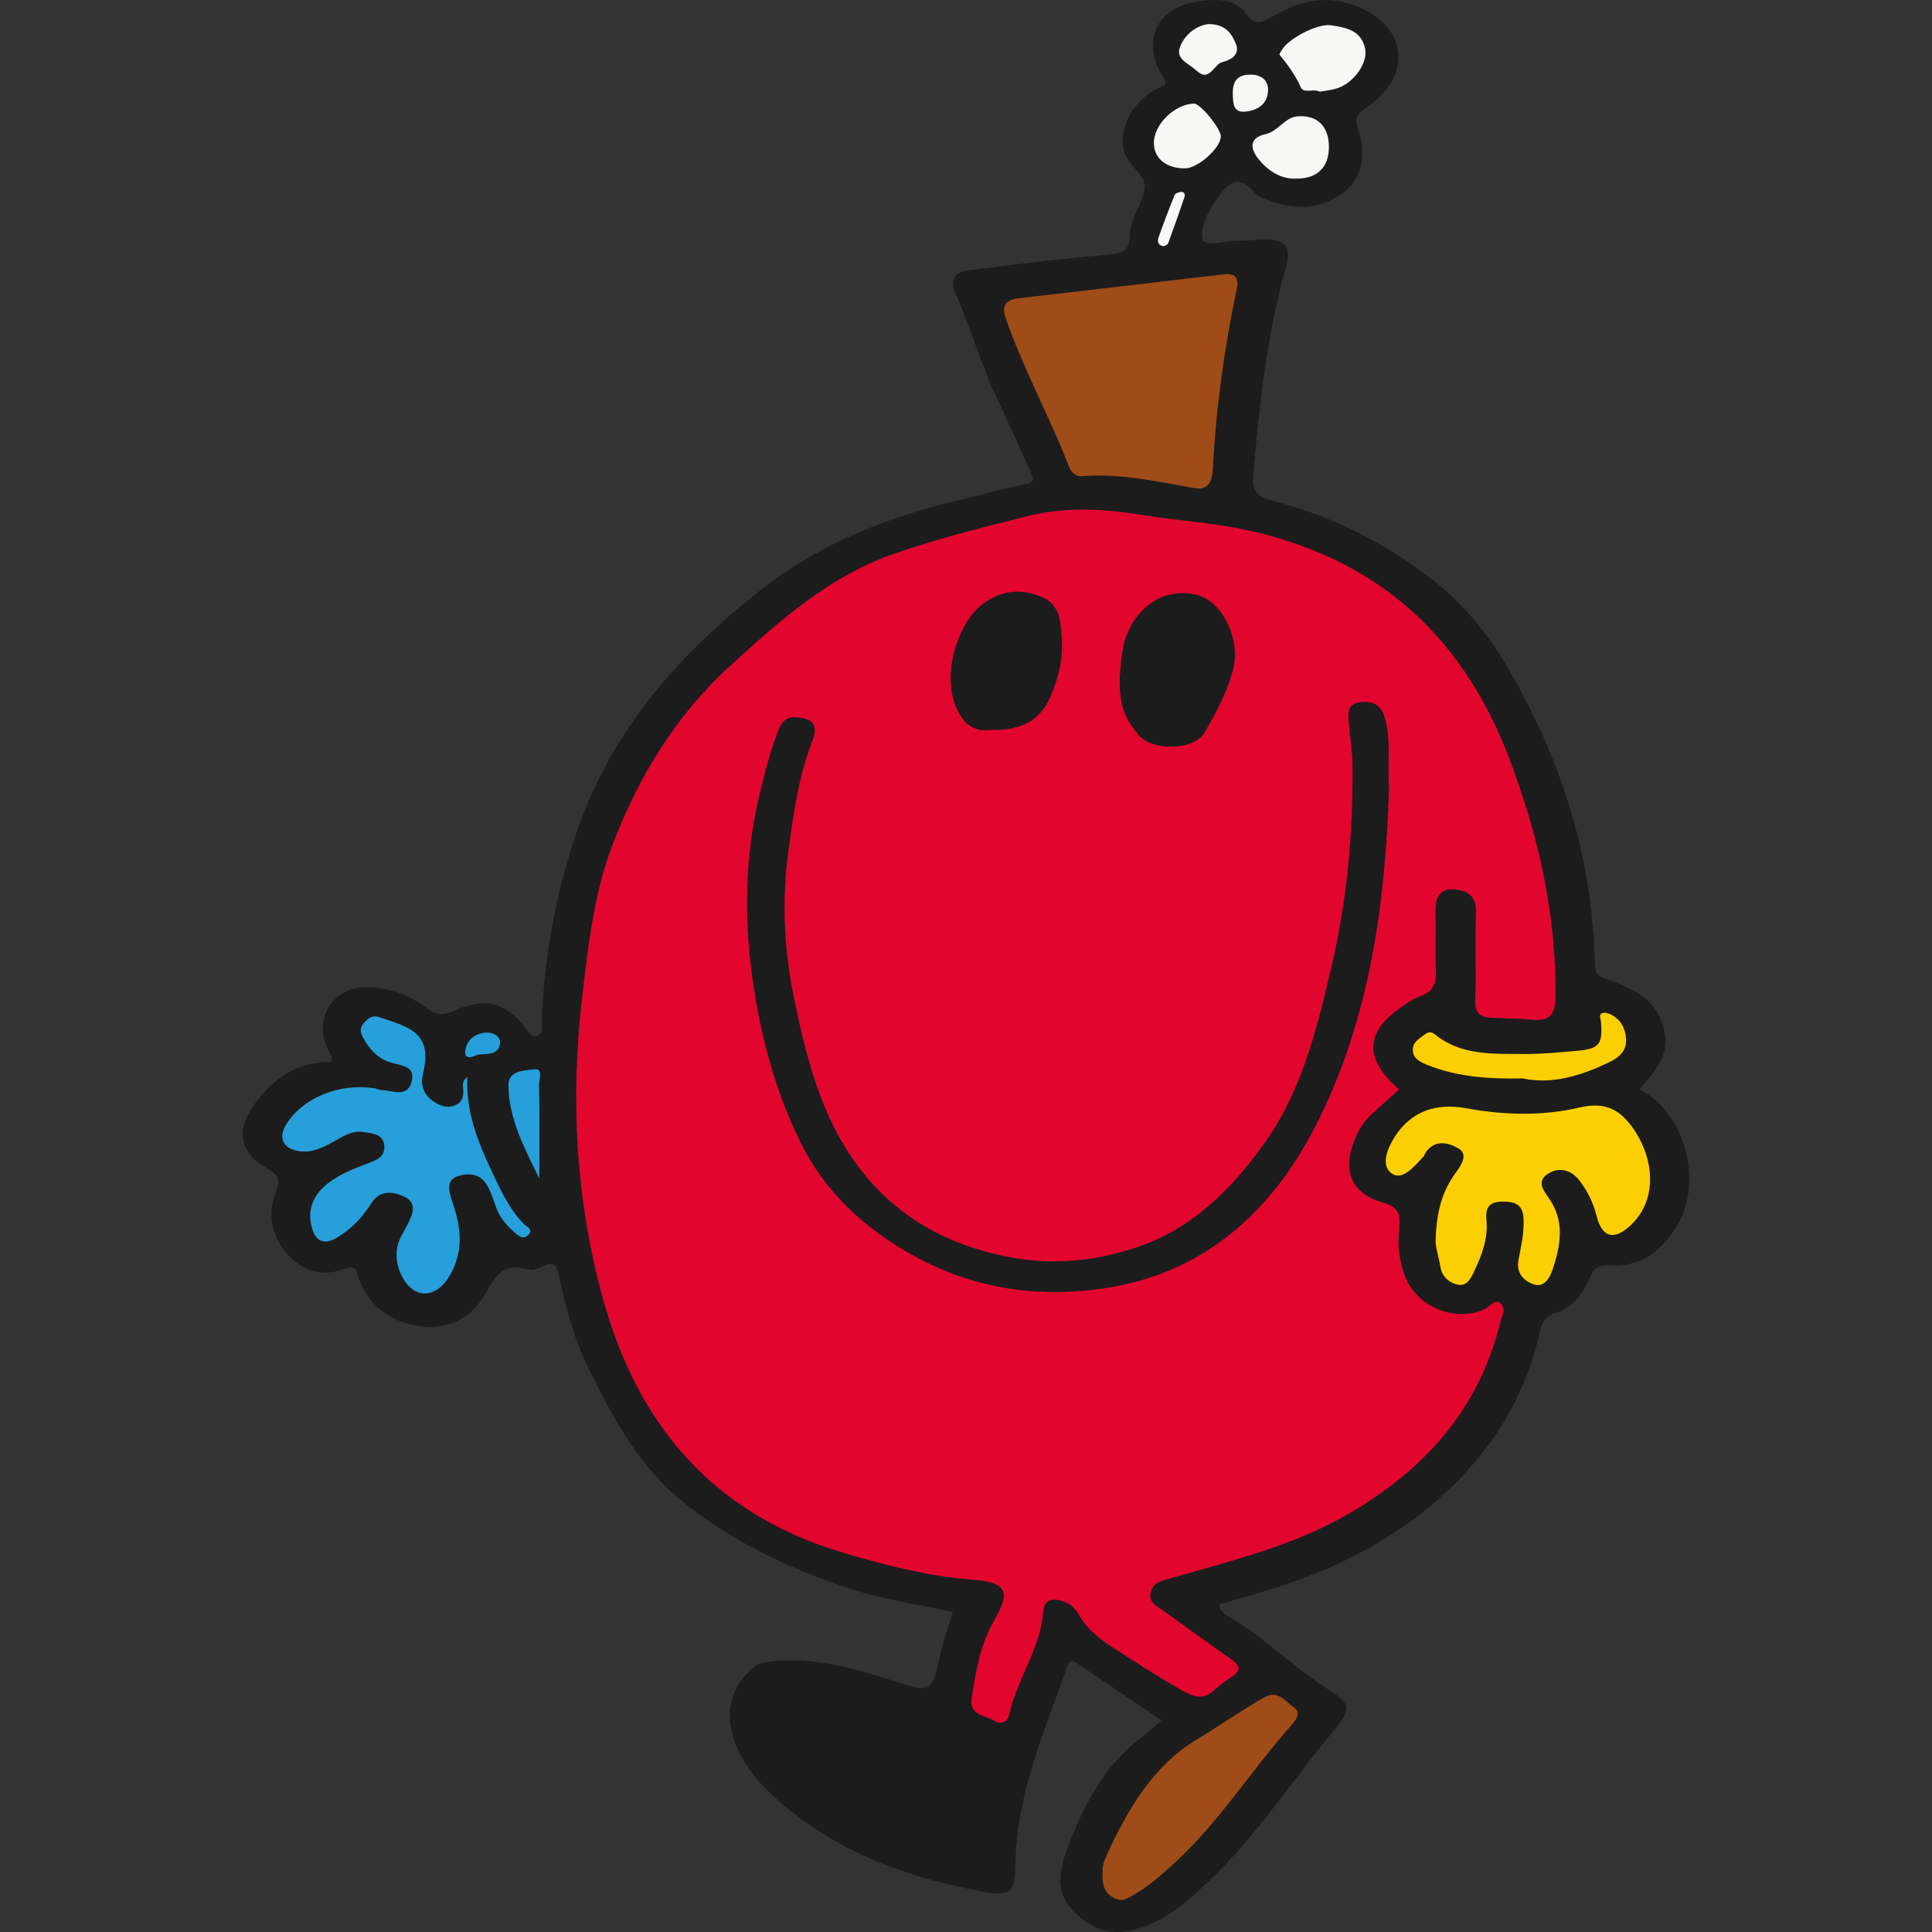 <?xml version="1.0" encoding="UTF-8"?>
<svg id="Layer_1" data-name="Layer 1" xmlns="http://www.w3.org/2000/svg" viewBox="0 0 512 512">
  <rect x="0" y="0" width="512" height="512" fill="#333333" stroke="none"/>
  <defs>
    <style>
      .cls-1 {
        fill: #e2052e;
      }

      .cls-2 {
        fill: #9f4c18;
      }

      .cls-3 {
        fill: #1c1c1c;
      }

      .cls-4 {
        fill: #269fda;
      }

      .cls-5 {
        fill: #f7f7f6;
      }

      .cls-6 {
        fill: #fccf03;
      }
    </style>
  </defs>
  <g id="ASr7by">
    <g>
      <path class="cls-3" d="M434.42,288.72c12.49,6.08,16.52,24.64,10.51,35.24-4.17,7.35-9.77,11.91-18.44,11.4-3.04-.18-4.27.88-5.34,3.49-1.7,4.16-4.47,7.72-8.91,9.09-2.89.89-3.71,2.79-4.26,5.25-4.16,18.82-14.35,33.77-29.04,46.01-14.84,12.36-32.09,19.54-50.5,24.41-1.69.45-3.36.98-5.03,1.49-.11.03-.18.22-.31.4.4,1.94,2.18,2.68,3.59,3.53,8.83,5.38,16.12,12.81,24.84,18.36,6.63,4.22,6.81,5.39,1.85,11.33-11.51,13.8-21.21,29.11-34.63,41.32-4.15,3.78-8.28,7.43-13.54,9.74-8.64,3.79-15.09,2.92-21.36-4.02-3.98-4.41-3.16-9.93-1.33-14.9,4.31-11.71,9.74-22.81,20.18-30.55,1.68-1.24,3.17-2.73,5.11-4.41-7.66-5.16-15.09-10.18-22.52-15.19-1.57-1.06-2.16,0-2.6,1.27-5.84,16.79-13.19,33.19-13.57,51.41-.18,8.52-1.08,9.31-9.64,7.72-18.82-3.51-36.39-9.91-51.33-22.32-6.1-5.07-11.54-10.76-13.88-18.59-2.13-7.14-.3-13.3,5.36-18.31,1.32-1.17,2.76-1.34,4.31-1.53,11.45-1.43,22.2,1.71,32.89,5.11,10.21,3.25,10.12,3.27,12.44-7.4.78-3.56,2.08-7.01,3.25-10.89-9.35-2.01-18.81-3.33-27.93-6.37-16.05-5.36-31-12.49-44.21-23.31-11.21-9.19-17.72-21.51-24.02-34.02-4.03-7.99-6.35-16.61-8.24-25.31-.59-2.72-1.21-4.12-4.24-2.57-1.19.61-2.87,1.22-4,.84-6.38-2.08-8.54,1.65-11.3,6.51-3.71,6.54-10.17,9.65-17.86,8.42-7.37-1.19-12.83-5.2-15.56-12.42-.66-1.75-.42-3.97-3.94-2.65-5.46,2.05-10.8.73-14.87-3.72-4.43-4.82-5.53-10.83-3.27-16.64,1.48-3.8.39-4.68-2.53-6.44-7.09-4.25-8.06-9.9-3.28-16.62,5.01-7.04,11.51-11.58,20.55-11.47.5-1.85-.9-2.99-1.43-4.4-2.99-7.93,2.33-15.5,10.84-15.4,6,.07,11.37,2.17,16.05,5.69,2.49,1.87,4.4,1.8,7.11.58,8.15-3.69,13.32-2.34,18.92,4.55.86,1.06,1.36,2.78,3.13,2.06,1.65-.67,1.07-2.42,1.12-3.72.67-17.24,3.74-34.08,9.31-50.37,9.16-26.75,26.89-46.93,48.88-64.14,15.96-12.49,34-19.47,53.36-23.94,5.45-1.26,10.82-2.93,16.31-3.88,2.84-.49,2.52-1.54,1.69-3.38-2.82-6.18-5.5-12.42-8.45-18.53-4.57-9.46-7.4-19.6-11.59-29.2-1.72-3.94.77-5.33,3.73-5.71,12.32-1.57,24.66-3.11,37.04-4.14,3.7-.31,5.53-1.23,5.55-4.96,0-.52.09-1.05.17-1.57.64-4.01,3.39-7.61,3.83-11.21.39-3.2-4.44-5.87-5.53-9.76-1.58-5.65,2.33-13.45,9.12-16.59,2.05-.95,2.32-1.12,1.12-3.11-5.97-9.89-1.15-18.92,10.61-20.07,4.27-.42,8.67-.48,11.47,3.42,2.42,3.38,4.39,2.38,7.27.65,7.21-4.32,14.69-5.84,22.96-2.24,12.95,5.64,13.41,18.29,2.32,25.99-2.86,1.98-4.03,2.9-2.63,6.94,1.83,5.3,1.22,11.7-3.48,15.55-5.89,4.82-13.08,5.43-20.31,2.6-1.45-.57-3.14-1.16-4.08-2.27-4.39-5.22-7.24-1.71-9.65,1.78-2.25,3.27-4.66,7.41-3.81,10.93.44,1.81,6.02.29,9.27.27,2.45-.02,4.9-.36,7.35-.37,5.29-.04,6.82,2.17,5.41,7.2-5.06,18.1-7.09,36.68-8.69,55.34-.32,3.75.88,5.62,4.6,6.56,15.63,3.91,29.86,11,42.55,20.76,8.17,6.29,14.8,14.29,20.1,23.27,14.36,24.34,22.69,50.48,23.29,78.85.06,2.75,1.13,3.34,3.34,4.14,5.76,2.1,11.66,4.36,14.16,10.72,2.62,6.64,1.17,11.01-5.75,18.44Z"/>
      <path class="cls-1" d="M370.75,288.75c-2.46,2.21-4.91,4.39-7.34,6.61-2.12,1.93-3.5,4.36-4.54,6.99-3.16,7.99-.68,13.98,7.58,16.34,4.21,1.2,4.75,3.02,4.34,6.93-.47,4.46,0,9.02,1.87,13.34,3.34,7.68,13.55,11.58,21.04,7.85,1.29-.64,2.4-2.79,4.02-1.33,1.52,1.38.27,3.23-.13,4.9-5.59,23.09-20.14,39.1-40.13,50.76-14.66,8.55-31.07,12.44-47.15,17.1-2.31.67-4.5.93-5.28,3.45-.92,2.95,1.55,3.92,3.35,5.22,5.95,4.28,11.88,8.59,17.87,12.8,2.2,1.54,2.95,2.88.24,4.63-1.61,1.05-3.18,2.2-4.6,3.49-2.76,2.51-5.02,2.18-8.35.31-6.1-3.42-11.92-7.22-17.79-10.99-3.88-2.5-7.55-5.05-9.8-9.2-1.07-1.97-2.78-3.22-4.85-3.78-2.57-.7-4.43-.05-4.67,3.11-.76,9.78-6.96,17.78-9,27.16-.45,2.1-2.17,2.67-4.08,1.52-2.47-1.49-6.61-1.37-5.85-6.05,1.14-7.06,2.23-14.02,5.95-20.44,4.53-7.84,3.29-10.13-5.8-10.84-11.57-.9-22.62-3.73-33.72-6.99-34.47-10.11-54.71-33.43-64.09-67.28-7.33-26.46-8.73-53.3-5.52-80.51,1.6-13.54,3.09-27.06,7.98-39.91,6.88-18.07,16.76-34.27,31.08-47.37,13.16-12.04,26.45-23.96,43.88-29.94,11.59-3.98,23.4-6.95,35.26-9.9,10.33-2.57,20.56-1.82,30.85-.16,8.94,1.44,18,1.95,26.89,3.87,34.25,7.39,57.14,27.64,69.61,60.32,7.81,20.46,12.55,41.35,12.35,63.35-.05,5.07-1.73,6.52-6.34,6.11-3.65-.33-7.33-.32-11-.54-2.9-.17-4.05-1.49-3.93-4.67.29-7.7-.15-15.42.2-23.12.21-4.64-2.54-6.01-6-6.21-3.82-.22-4.84,2.51-4.74,5.99.14,5.25-.12,10.52.11,15.76.14,3.23-.75,5.37-3.95,6.47-1.47.51-2.82,1.41-4.14,2.26-10.71,6.94-11.28,14.1-1.7,22.55Z"/>
      <path class="cls-2" d="M316.12,129.28c-9.7-1.71-19.42-3.9-29.46-3.09-1.83.15-2.93-1.37-3.47-2.78-5.11-13.17-11.97-25.59-16.62-38.97-1.43-4.11.54-5.07,3.72-5.44,17.96-2.12,35.93-4.16,53.88-6.28,3.09-.37,4.23.75,3.59,3.8-3.29,15.69-5.51,31.51-6.32,47.54-.15,2.95-.79,6.23-5.33,5.22Z"/>
      <path class="cls-6" d="M380.49,328.01c.24-7,1.76-12.45,5.32-17.26,1.48-2.01,3.32-4.84.73-6.38-2.57-1.53-6.35-2.61-8.81,1.19-.19.29-.25.69-.47.93-2.38,2.51-5.56,6.51-8.42,4.5-3.09-2.17-1.13-6.78.93-9.94,4.32-6.64,10.97-8.78,18.73-7.36,10.01,1.84,20.24,2.13,30.18-.2,5.05-1.18,8.9-.4,12.2,3.17,6.71,7.27,9.57,19.94,1.51,27.81-4.52,4.41-7.82,3.67-9.3-2.32-.82-3.3-2.3-6.27-4.23-8.94-2.16-2.99-5.39-4.21-8.65-2.13-3.28,2.09-.89,4.74.44,6.72,4.09,6.08,2.88,12.33.84,18.55-.75,2.27-2.28,5.05-5.18,3.98-2.46-.92-4.57-2.93-3.89-6.47.68-3.58,1.52-7.14,1.34-10.89-.18-3.85-2.32-4.53-5.54-4.53-3.47,0-4.63,1.48-4.3,4.86.48,4.84-1.2,9.31-3.23,13.58-.86,1.8-1.88,4.18-4.53,3.54-2.3-.56-4.04-2.23-4.44-4.69-.47-2.92-1.53-5.78-1.22-7.72Z"/>
      <path class="cls-4" d="M123.85,285.42c-.48,10.8,3.98,19.86,8.38,28.95,1.76,3.64,3.76,7.1,6.61,10.02.72.73,2.57,1.33,1.23,2.82-1.29,1.43-2.61.36-3.65-.56-2.11-1.86-3.98-3.91-4.94-6.67-.69-1.98-1.34-4.01-2.37-5.82-1.76-3.11-4.84-3.43-7.79-2.47-2.83.92-2.51,3.59-1.77,5.78,1.84,5.45,3.28,10.75,1.39,16.63-1.83,5.69-5.49,9.42-9.55,8.55-4.04-.87-7.33-7.47-6.01-12.58.51-1.99,1.7-3.81,2.67-5.66,1.37-2.65,2.54-5.62-.85-7.24-2.99-1.44-6.55-1.92-8.81,1.72-2.35,3.78-5.34,6.88-9.17,9.14-3.47,2.05-5.69.83-6.62-2.87-1.27-5.03.69-8.92,4.69-11.86,3.12-2.29,6.72-3.7,10.32-5.04,2.21-.83,4.48-1.77,4.23-4.59-.29-3.3-3.31-3.29-5.59-3.67-2.92-.49-5.37,1.18-7.82,2.53-2.77,1.53-5.58,3-8.91,2.58-4.53-.57-5.98-3.56-3.55-7.34,4.5-7.02,14.36-10.91,23.57-9.3.51.09,1.01.41,1.51.42,2.91.03,6.85,2.19,8.02-2.22,1.16-4.35-2.96-4.26-5.65-5.12-3.38-1.09-5.53-3.5-7.18-6.52-.75-1.37-.97-2.59.12-3.84,1.07-1.23,2.19-2.26,4.05-1.65,7.91,2.58,14.35,4.12,11.71,14.83-.79,3.2.07,5.78,3,7.68,1.76,1.15,3.41,1.65,5.39.88,2.27-.89,2.41-2.72,2.2-4.77-.09-.85-.18-1.75,1.12-2.72Z"/>
      <path class="cls-2" d="M292.22,496.49c-.17-1.62.29-3.09.94-4.55,5.52-12.24,12.35-23.92,23.94-30.92,6.05-3.65,11.85-7.74,18-11.23,3.54-2,5.49,1.08,7.74,2.62,1.9,1.31.86,3.16-.37,4.52-10.93,12.19-19.57,26.34-31.87,37.38-2.99,2.69-5.96,5.38-9.44,7.41-1.9,1.1-3.73,2.66-6.25,1.1-2.48-1.54-2.85-3.78-2.7-6.33Z"/>
      <path class="cls-6" d="M403.58,285.79c-9.08.19-17.42-.39-25.34-3.58-1.76-.71-3.74-1.59-3.83-3.86-.09-2.22,1.84-3.2,3.38-4.33.78-.58,1.57-.62,2.37.03,7.08,5.79,15.62,5.2,23.93,5.27,4.53.03,9.07-.43,13.59-.82,6.16-.52,7.1-1.68,6.59-7.79-.07-.83-.68-1.88.38-2.24.69-.23,1.71.1,2.43.48,2.54,1.35,3.69,3.66,3.84,6.43.16,3.05-1.77,4.81-4.26,6.02-7.5,3.64-15.25,6.07-23.09,4.39Z"/>
      <path class="cls-5" d="M349.79,24.31c-1.84-.94-4.28.61-5.09-1.22-1.42-3.23-3.45-5.93-5.62-8.61-.12-.14.39-.8.62-1.22,1.61-2.97,9.44-7.08,12.95-6.57,4,.59,8.13,1.31,9.13,6.24.74,3.66-2.86,8.86-7.16,10.38-1.61.57-3.37.71-4.83.99Z"/>
      <path class="cls-5" d="M343.7,47.34c-4.21.2-7.48-1.97-9.94-4.89-2.08-2.46-3.38-5.78,1.65-6.91,3.31-.75,5.05-4.41,8.36-4.7,5.37-.48,8.43,2.72,8.41,8.15-.02,5.32-3.07,8.32-8.48,8.35Z"/>
      <path class="cls-5" d="M314.04,44.63c-5.04-.03-8.21-2.63-8.25-6.74-.04-4.89,5.48-10.3,10.65-10.44,1.64-.04,7.1,6.64,7.09,8.68-.01,3.07-6.1,8.52-9.5,8.49Z"/>
      <path class="cls-4" d="M142.93,312.38c-4-8.29-8.1-15.85-8.19-24.69-.04-4.06,4.12-3.93,6.62-4.3,2.77-.41,1.48,2.53,1.5,3.92.14,8.05.07,16.1.07,25.07Z"/>
      <path class="cls-5" d="M320.23,6.39c4.57-.05,6.22,2.57,7.32,5.3,1.21,3-1.84,4.36-3.57,4.75-2.4.55-3.36,5.56-6.91,2.26-1.95-1.82-5.62-3.01-4.36-6.26,1.33-3.44,4.45-5.68,7.52-6.06Z"/>
      <path class="cls-5" d="M331.17,19.78c2.89-.1,4.95,1.34,4.88,4.16-.08,3.34-2.38,5.18-5.73,5.61-3.38.43-3.5-1.78-3.61-4.23-.14-3.24.74-5.48,4.46-5.53Z"/>
      <path class="cls-4" d="M125.92,279.78c-1.96.88-2.76.2-2.64-1.04.29-3.01,2.26-4.65,5.11-5.05,2.15-.3,4.48.99,4.14,2.91-.68,3.81-4.8,2.19-6.61,3.17Z"/>
      <path class="cls-5" d="M308.43,65.26c-1.71-.22-1.73-1.42-1.39-2.38,1.32-3.77,2.75-7.51,4.26-11.21.18-.44,1.1-.79,1.7-.82.87-.04,1.14.67.88,1.44-1.41,4.1-2.83,8.19-4.33,12.25-.13.36-.81.53-1.12.71Z"/>
      <path class="cls-3" d="M368.09,209.33c-.97,29.88-4.94,61.01-19.73,89.6-11.39,22.03-28.84,37.85-53.76,42.16-17.85,3.09-35.66.92-52.24-8.18-13.02-7.16-23.52-16.73-30.05-29.84-6.54-13.13-10.46-27.34-12.63-41.9-2.54-17.05-2.45-33.97,1.69-50.94,1.41-5.79,2.83-11.42,5-16.97,1.45-3.68,4.03-3.46,6.78-2.86,3.55.78,2.95,3.82,2.13,5.95-3.62,9.36-4.98,19.14-6.33,29-1.8,13.15-1.2,26.19,1.46,39.08,3.25,15.77,7.09,31.43,17.02,44.7,10.16,13.59,24.11,21.05,40.45,24.09,10.96,2.04,21.82,1.05,32.57-2.4,15.17-4.86,25.69-15.38,34.56-27.74,10.07-14.04,14.04-30.62,17.9-47.13,4.11-17.61,5.72-35.52,5.51-53.58-.04-3.66-.73-7.3-.99-10.96-.16-2.26-.48-4.77,2.79-5.27,3.11-.48,5.56.34,6.63,3.61,1.9,5.81.8,11.82,1.26,19.56Z"/>
      <path class="cls-3" d="M296.75,179.48c.28-3.15.33-7.2,1.78-11.02,3.26-8.59,11.15-12.99,19.07-10.68,6.5,1.9,11.27,11.85,9.18,19.68-1.58,5.94-4.47,11.38-7.54,16.65-2.79,4.8-13.9,5.01-17.56.62-3.89-4.67-5.1-8.19-4.93-15.26Z"/>
      <path class="cls-3" d="M262.3,193.45c-3.72.54-6.38-1.18-8.27-4.65-5.08-9.32-.15-23.72,6.19-28.58,4.94-3.78,10.09-4.34,15.68-2.11,5.27,2.1,5.2,7.11,5.49,11.45.35,5.23-.96,10.36-3.09,15.23-3.04,6.95-8.82,8.83-15.99,8.66Z"/>
    </g>
  </g>
</svg>